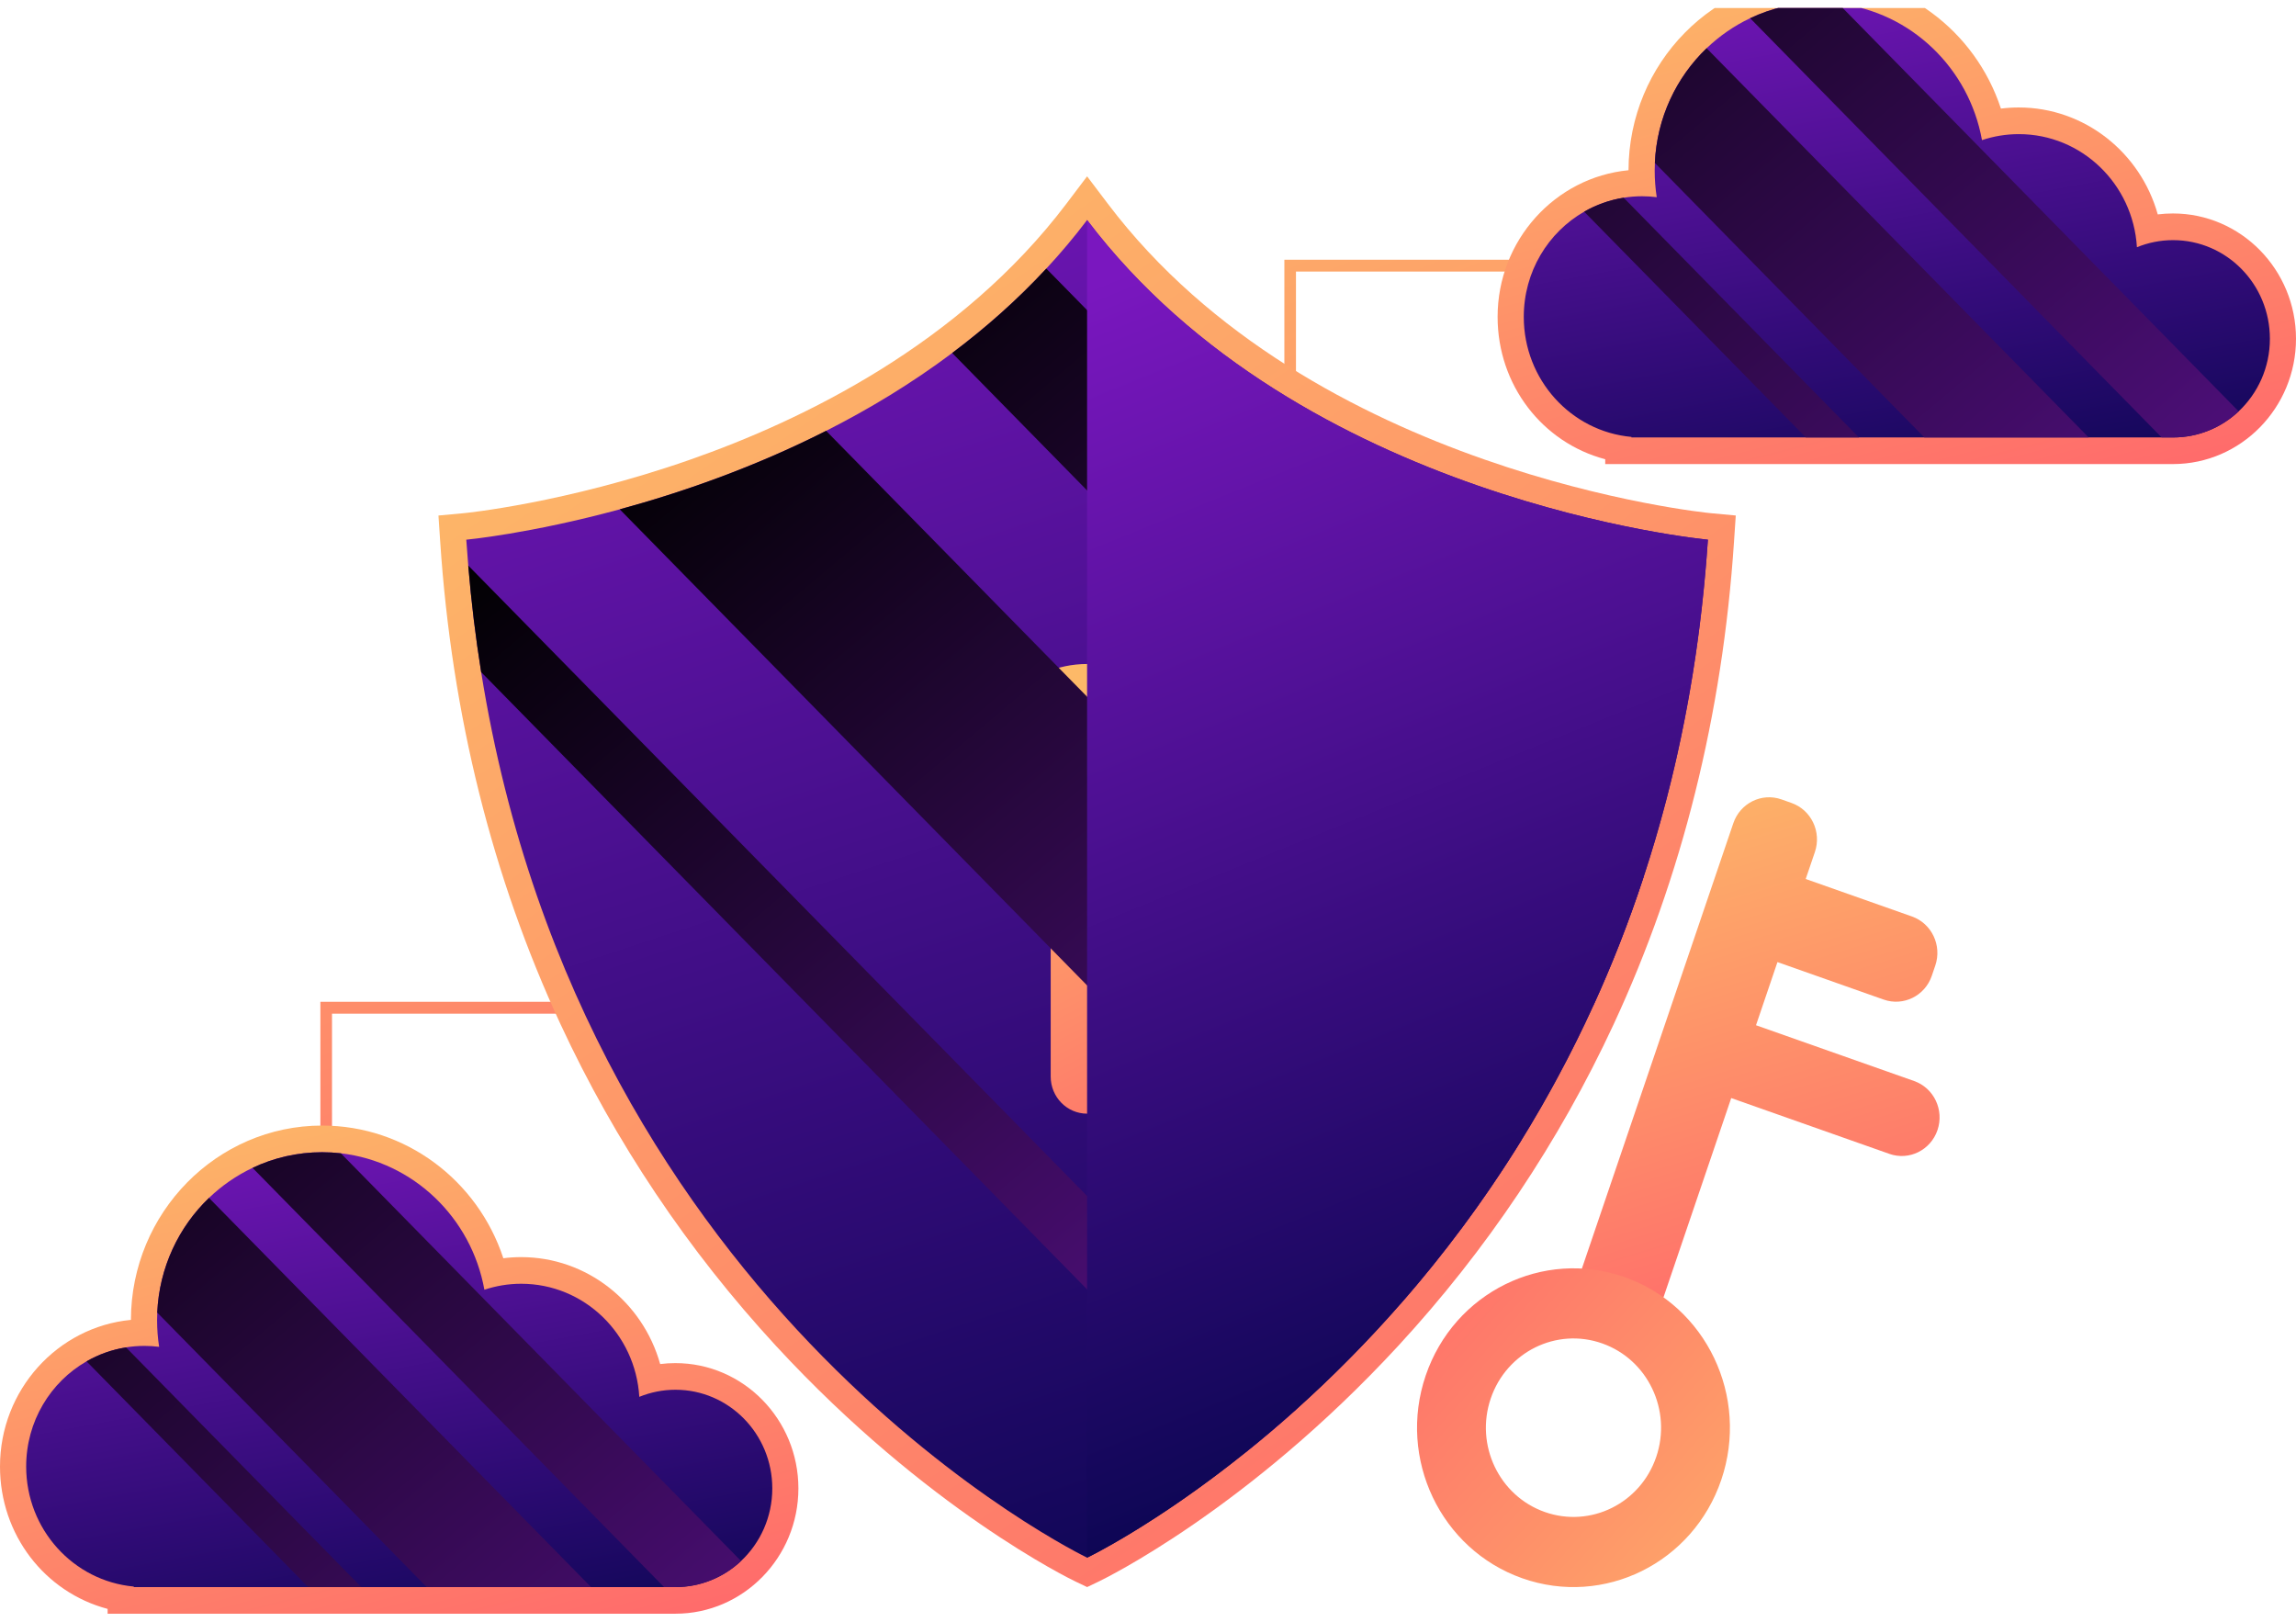 <svg width="143" height="101" viewBox="0 0 143 101" fill="none" xmlns="http://www.w3.org/2000/svg">
<g clip-path="url(#clip0_6_67)">
<path d="M20.317 77.774C20.117 77.774 19.954 77.609 19.954 77.405V62.391H46.154C46.354 62.391 46.516 62.557 46.516 62.76C46.516 62.964 46.354 63.129 46.154 63.129H20.678V77.405C20.678 77.609 20.515 77.774 20.316 77.774H20.317Z" fill="url(#paint0_linear_6_67)"/>
<path d="M80.355 31.558C80.156 31.558 79.993 31.392 79.993 31.189V16.175H106.193C106.393 16.175 106.555 16.34 106.555 16.544C106.555 16.747 106.393 16.913 106.193 16.913H80.716V31.189C80.716 31.392 80.554 31.558 80.354 31.558H80.355Z" fill="url(#paint1_linear_6_67)"/>
<path d="M67.014 98.51C66.64 98.331 57.73 94.002 48.344 83.835C42.839 77.871 38.319 71.127 34.912 63.789C30.656 54.624 28.134 44.508 27.416 33.723L27.308 32.106L28.893 31.959C28.954 31.953 35.203 31.343 42.946 28.64C50.012 26.174 59.821 21.404 66.418 12.687L67.707 10.982L68.997 12.687C81.699 29.472 106.275 31.936 106.522 31.957L108.107 32.105L107.999 33.722C107.282 44.507 104.76 54.622 100.503 63.788C97.094 71.126 92.575 77.87 87.07 83.834C77.685 94.001 68.775 98.33 68.401 98.509L67.709 98.84L67.016 98.509L67.014 98.51Z" fill="url(#paint2_linear_6_67)"/>
<path d="M106.372 33.611C105.851 41.429 104.407 48.413 102.364 54.622C101.434 57.457 100.377 60.132 99.225 62.649C97.861 65.639 96.361 68.409 94.782 70.97C92.38 74.867 89.791 78.277 87.204 81.23C85.014 83.727 82.825 85.898 80.746 87.765C79.673 88.727 78.63 89.609 77.632 90.41C71.95 94.978 67.709 97.008 67.709 97.008C67.709 97.008 36.38 82.013 29.968 41.856C29.626 39.716 29.355 37.503 29.164 35.22C29.118 34.688 29.077 34.151 29.041 33.611C29.041 33.611 32.995 33.245 38.601 31.72C42.373 30.694 46.89 29.145 51.453 26.832C54.102 25.489 56.764 23.889 59.304 21.984C61.364 20.44 63.342 18.697 65.166 16.728C66.053 15.773 66.903 14.765 67.709 13.701C80.991 31.251 106.375 33.611 106.375 33.611H106.372Z" fill="url(#paint3_linear_6_67)"/>
<path d="M74.443 48.212C74.443 44.423 71.427 41.352 67.707 41.352C63.988 41.352 60.972 44.424 60.972 48.212C60.972 51.191 62.836 53.725 65.44 54.674V67.047C65.44 68.323 66.455 69.357 67.707 69.357C68.96 69.357 69.975 68.323 69.975 67.047V54.674C72.579 53.725 74.443 51.191 74.443 48.212Z" fill="url(#paint4_linear_6_67)"/>
<path style="mix-blend-mode:screen" d="M102.364 54.622C101.434 57.457 100.377 60.133 99.225 62.65L59.303 21.983C61.363 20.439 63.34 18.697 65.165 16.727L102.365 54.622H102.364Z" fill="url(#paint5_linear_6_67)"/>
<path style="mix-blend-mode:screen" d="M80.745 87.766C79.672 88.728 78.629 89.609 77.631 90.41L29.967 41.856C29.625 39.717 29.353 37.504 29.163 35.221L80.746 87.767L80.745 87.766Z" fill="url(#paint6_linear_6_67)"/>
<path style="mix-blend-mode:screen" d="M94.782 70.971C92.381 74.868 89.791 78.278 87.204 81.231L38.6 31.72C42.372 30.693 46.889 29.144 51.452 26.831L94.782 70.971Z" fill="url(#paint7_linear_6_67)"/>
<path style="mix-blend-mode:screen" d="M106.372 33.611C103.287 79.98 67.706 97.009 67.706 97.009V13.701C80.989 31.251 106.372 33.611 106.372 33.611Z" fill="url(#paint8_linear_6_67)"/>
<path d="M117.673 71.86L107.825 68.386L103.265 81.796C102.84 83.049 101.497 83.713 100.267 83.279L99.641 83.058C98.41 82.624 97.759 81.257 98.184 80.004L107.955 51.269C108.381 50.016 109.723 49.352 110.953 49.785L111.58 50.007C112.81 50.441 113.461 51.808 113.036 53.061L112.464 54.742L119.079 57.076C120.309 57.51 120.96 58.877 120.535 60.13L120.317 60.769C119.892 62.022 118.549 62.685 117.319 62.252L110.704 59.917L109.368 63.85L119.216 67.324C120.446 67.757 121.098 69.125 120.672 70.378C120.247 71.631 118.904 72.295 117.674 71.861L117.673 71.86Z" fill="url(#paint9_linear_6_67)"/>
<path d="M94.812 98.292C89.728 96.498 87.034 90.846 88.795 85.667C90.556 80.488 96.104 77.744 101.189 79.538C106.273 81.332 108.966 86.984 107.205 92.163C105.444 97.342 99.896 100.086 94.812 98.292ZM99.785 83.664C96.939 82.659 93.831 84.196 92.846 87.096C91.859 89.995 93.368 93.161 96.214 94.165C99.061 95.169 102.169 93.633 103.154 90.733C104.14 87.834 102.632 84.667 99.785 83.664Z" fill="url(#paint10_linear_6_67)"/>
<path d="M6.703 100.5V100.199C2.794 99.165 0 95.586 0 91.33C0 86.565 3.586 82.636 8.154 82.2C8.167 75.525 13.504 70.098 20.06 70.098C25.237 70.098 29.748 73.485 31.349 78.361C31.717 78.314 32.087 78.291 32.459 78.291C36.547 78.291 40.04 81.094 41.117 84.951C41.43 84.911 41.747 84.892 42.066 84.892C46.291 84.892 49.726 88.393 49.726 92.695C49.726 96.998 46.289 100.499 42.066 100.499H6.703V100.5Z" fill="url(#paint11_linear_6_67)"/>
<path d="M48.1 92.695C48.1 94.483 47.35 96.093 46.155 97.216C45.081 98.225 43.644 98.841 42.069 98.841H8.333V98.808C4.574 98.463 1.63 95.249 1.63 91.331C1.63 88.518 3.147 86.067 5.392 84.782C6.139 84.352 6.967 84.052 7.85 83.912C8.224 83.851 8.61 83.82 9.002 83.82C9.309 83.82 9.614 83.842 9.912 83.878C9.827 83.34 9.784 82.788 9.784 82.227C9.784 82.065 9.787 81.904 9.795 81.746C9.919 78.933 11.133 76.409 13.018 74.602C13.812 73.841 14.726 73.206 15.729 72.732C17.044 72.107 18.514 71.759 20.061 71.759C20.456 71.759 20.844 71.781 21.228 71.825C25.736 72.344 29.358 75.832 30.169 80.322C30.891 80.082 31.66 79.95 32.462 79.95C36.379 79.95 39.582 83.063 39.817 86.993C40.514 86.71 41.272 86.551 42.069 86.551C45.4 86.551 48.1 89.301 48.1 92.695Z" fill="url(#paint12_linear_6_67)"/>
<path style="mix-blend-mode:screen" d="M46.154 97.216C45.081 98.225 43.644 98.841 42.068 98.841H41.359L15.729 72.732C17.044 72.107 18.514 71.759 20.061 71.759C20.456 71.759 20.844 71.781 21.228 71.825L46.156 97.218L46.154 97.216Z" fill="url(#paint13_linear_6_67)"/>
<path style="mix-blend-mode:screen" d="M22.505 98.841H19.194L5.39 84.782C6.138 84.352 6.966 84.053 7.848 83.913L22.505 98.843V98.841Z" fill="url(#paint14_linear_6_67)"/>
<path style="mix-blend-mode:screen" d="M36.812 98.841H26.576L9.794 81.746C9.919 78.933 11.133 76.41 13.017 74.603L36.812 98.841Z" fill="url(#paint15_linear_6_67)"/>
<path d="M99.977 28.902V28.601C96.067 27.567 93.274 23.988 93.274 19.732C93.274 14.967 96.86 11.038 101.428 10.602C101.441 3.926 106.778 -1.5 113.333 -1.5C118.511 -1.5 123.021 1.887 124.622 6.763C124.99 6.716 125.361 6.693 125.733 6.693C129.82 6.693 133.313 9.495 134.39 13.353C134.704 13.313 135.02 13.294 135.34 13.294C139.564 13.294 143 16.795 143 21.097C143 25.399 139.563 28.901 135.34 28.901H99.974L99.977 28.902Z" fill="url(#paint16_linear_6_67)"/>
<path d="M141.374 21.097C141.374 22.885 140.625 24.495 139.429 25.619C138.356 26.627 136.919 27.243 135.343 27.243H101.607V27.21C97.849 26.866 94.904 23.651 94.904 19.733C94.904 16.92 96.421 14.469 98.666 13.184C99.413 12.754 100.242 12.455 101.124 12.315C101.498 12.254 101.884 12.222 102.277 12.222C102.584 12.222 102.889 12.244 103.186 12.28C103.101 11.742 103.058 11.191 103.058 10.629C103.058 10.467 103.062 10.306 103.069 10.148C103.193 7.335 104.408 4.812 106.292 3.005C107.087 2.244 108 1.608 109.003 1.134C110.318 0.509 111.789 0.161 113.336 0.161C113.73 0.161 114.119 0.183 114.503 0.228C119.011 0.748 122.633 4.236 123.443 8.726C124.165 8.486 124.934 8.353 125.736 8.353C129.654 8.353 132.856 11.467 133.092 15.397C133.789 15.113 134.547 14.955 135.343 14.955C138.675 14.955 141.374 17.704 141.374 21.098V21.097Z" fill="url(#paint17_linear_6_67)"/>
<path style="mix-blend-mode:screen" d="M139.429 25.619C138.356 26.627 136.919 27.243 135.343 27.243H134.634L109.003 1.134C110.318 0.509 111.789 0.161 113.336 0.161C113.73 0.161 114.119 0.183 114.503 0.228L139.43 25.621L139.429 25.619Z" fill="url(#paint18_linear_6_67)"/>
<path style="mix-blend-mode:screen" d="M115.779 27.242H112.469L98.665 13.183C99.412 12.753 100.241 12.454 101.123 12.313L115.779 27.244V27.242Z" fill="url(#paint19_linear_6_67)"/>
<path style="mix-blend-mode:screen" d="M130.085 27.242H119.85L103.068 10.147C103.192 7.334 104.407 4.811 106.291 3.003L130.085 27.242Z" fill="url(#paint20_linear_6_67)"/>
</g>
<defs>
<linearGradient id="paint0_linear_6_67" x1="15.128" y1="23.87" x2="47.914" y2="104.508" gradientUnits="userSpaceOnUse">
<stop stop-color="#FDB968"/>
<stop offset="0.854" stop-color="#FF646B"/>
<stop offset="1" stop-color="#FF646B"/>
</linearGradient>
<linearGradient id="paint1_linear_6_67" x1="82.537" y1="-3.537" x2="115.323" y2="77.102" gradientUnits="userSpaceOnUse">
<stop stop-color="#FDB968"/>
<stop offset="1" stop-color="#FF646B"/>
</linearGradient>
<linearGradient id="paint2_linear_6_67" x1="47.083" y1="11.924" x2="109.719" y2="102.925" gradientUnits="userSpaceOnUse">
<stop stop-color="#FDB968"/>
<stop offset="1" stop-color="#FF646B"/>
</linearGradient>
<linearGradient id="paint3_linear_6_67" x1="56.256" y1="1.723" x2="86.93" y2="94.89" gradientUnits="userSpaceOnUse">
<stop stop-color="#7A17BF"/>
<stop offset="1" stop-color="#0D0654"/>
</linearGradient>
<linearGradient id="paint4_linear_6_67" x1="63.681" y1="44.167" x2="78.958" y2="74.585" gradientUnits="userSpaceOnUse">
<stop stop-color="#FDB968"/>
<stop offset="1" stop-color="#FF646B"/>
</linearGradient>
<linearGradient id="paint5_linear_6_67" x1="123.626" y1="91.103" x2="56.091" y2="10.8" gradientUnits="userSpaceOnUse">
<stop stop-color="#7A17BF"/>
<stop offset="1"/>
</linearGradient>
<linearGradient id="paint6_linear_6_67" x1="95.698" y1="114.59" x2="28.164" y2="34.286" gradientUnits="userSpaceOnUse">
<stop stop-color="#7A17BF"/>
<stop offset="1"/>
</linearGradient>
<linearGradient id="paint7_linear_6_67" x1="108.929" y1="103.463" x2="41.394" y2="23.159" gradientUnits="userSpaceOnUse">
<stop stop-color="#7A17BF"/>
<stop offset="1"/>
</linearGradient>
<linearGradient id="paint8_linear_6_67" x1="68.437" y1="17.566" x2="96.18" y2="86.183" gradientUnits="userSpaceOnUse">
<stop stop-color="#7A17BF"/>
<stop offset="1" stop-color="#0D0654"/>
</linearGradient>
<linearGradient id="paint9_linear_6_67" x1="102.678" y1="47.272" x2="114.051" y2="84.663" gradientUnits="userSpaceOnUse">
<stop stop-color="#FDB968"/>
<stop offset="1" stop-color="#FF646B"/>
</linearGradient>
<linearGradient id="paint10_linear_6_67" x1="114.066" y1="103.912" x2="83.542" y2="76.454" gradientUnits="userSpaceOnUse">
<stop stop-color="#FDB968"/>
<stop offset="1" stop-color="#FF646B"/>
</linearGradient>
<linearGradient id="paint11_linear_6_67" x1="18.544" y1="66.652" x2="29.144" y2="107.798" gradientUnits="userSpaceOnUse">
<stop stop-color="#FDB968"/>
<stop offset="1" stop-color="#FF646B"/>
</linearGradient>
<linearGradient id="paint12_linear_6_67" x1="20.281" y1="66.213" x2="27.334" y2="104.563" gradientUnits="userSpaceOnUse">
<stop stop-color="#7A17BF"/>
<stop offset="1" stop-color="#0D0654"/>
</linearGradient>
<linearGradient id="paint13_linear_6_67" x1="71.462" y1="134.973" x2="3.927" y2="54.669" gradientUnits="userSpaceOnUse">
<stop stop-color="#7A17BF"/>
<stop offset="1"/>
</linearGradient>
<linearGradient id="paint14_linear_6_67" x1="58.061" y1="146.242" x2="-9.473" y2="65.939" gradientUnits="userSpaceOnUse">
<stop stop-color="#7A17BF"/>
<stop offset="1"/>
</linearGradient>
<linearGradient id="paint15_linear_6_67" x1="64.356" y1="140.948" x2="-3.179" y2="60.645" gradientUnits="userSpaceOnUse">
<stop stop-color="#7A17BF"/>
<stop offset="1"/>
</linearGradient>
<linearGradient id="paint16_linear_6_67" x1="111.819" y1="-4.946" x2="122.417" y2="36.199" gradientUnits="userSpaceOnUse">
<stop stop-color="#FDB968"/>
<stop offset="1" stop-color="#FF646B"/>
</linearGradient>
<linearGradient id="paint17_linear_6_67" x1="113.555" y1="-5.385" x2="120.608" y2="32.965" gradientUnits="userSpaceOnUse">
<stop stop-color="#7A17BF"/>
<stop offset="1" stop-color="#0D0654"/>
</linearGradient>
<linearGradient id="paint18_linear_6_67" x1="161.438" y1="59.304" x2="93.903" y2="-21" gradientUnits="userSpaceOnUse">
<stop stop-color="#7A17BF"/>
<stop offset="1"/>
</linearGradient>
<linearGradient id="paint19_linear_6_67" x1="148.038" y1="70.573" x2="80.502" y2="-9.729" gradientUnits="userSpaceOnUse">
<stop stop-color="#7A17BF"/>
<stop offset="1"/>
</linearGradient>
<linearGradient id="paint20_linear_6_67" x1="154.332" y1="65.279" x2="86.798" y2="-15.023" gradientUnits="userSpaceOnUse">
<stop stop-color="#7A17BF"/>
<stop offset="1"/>
</linearGradient>
<clipPath id="clip0_6_67">
<rect y="0.5" width="143" height="100" rx="6" fill="white"/>
</clipPath>
</defs>
</svg>
